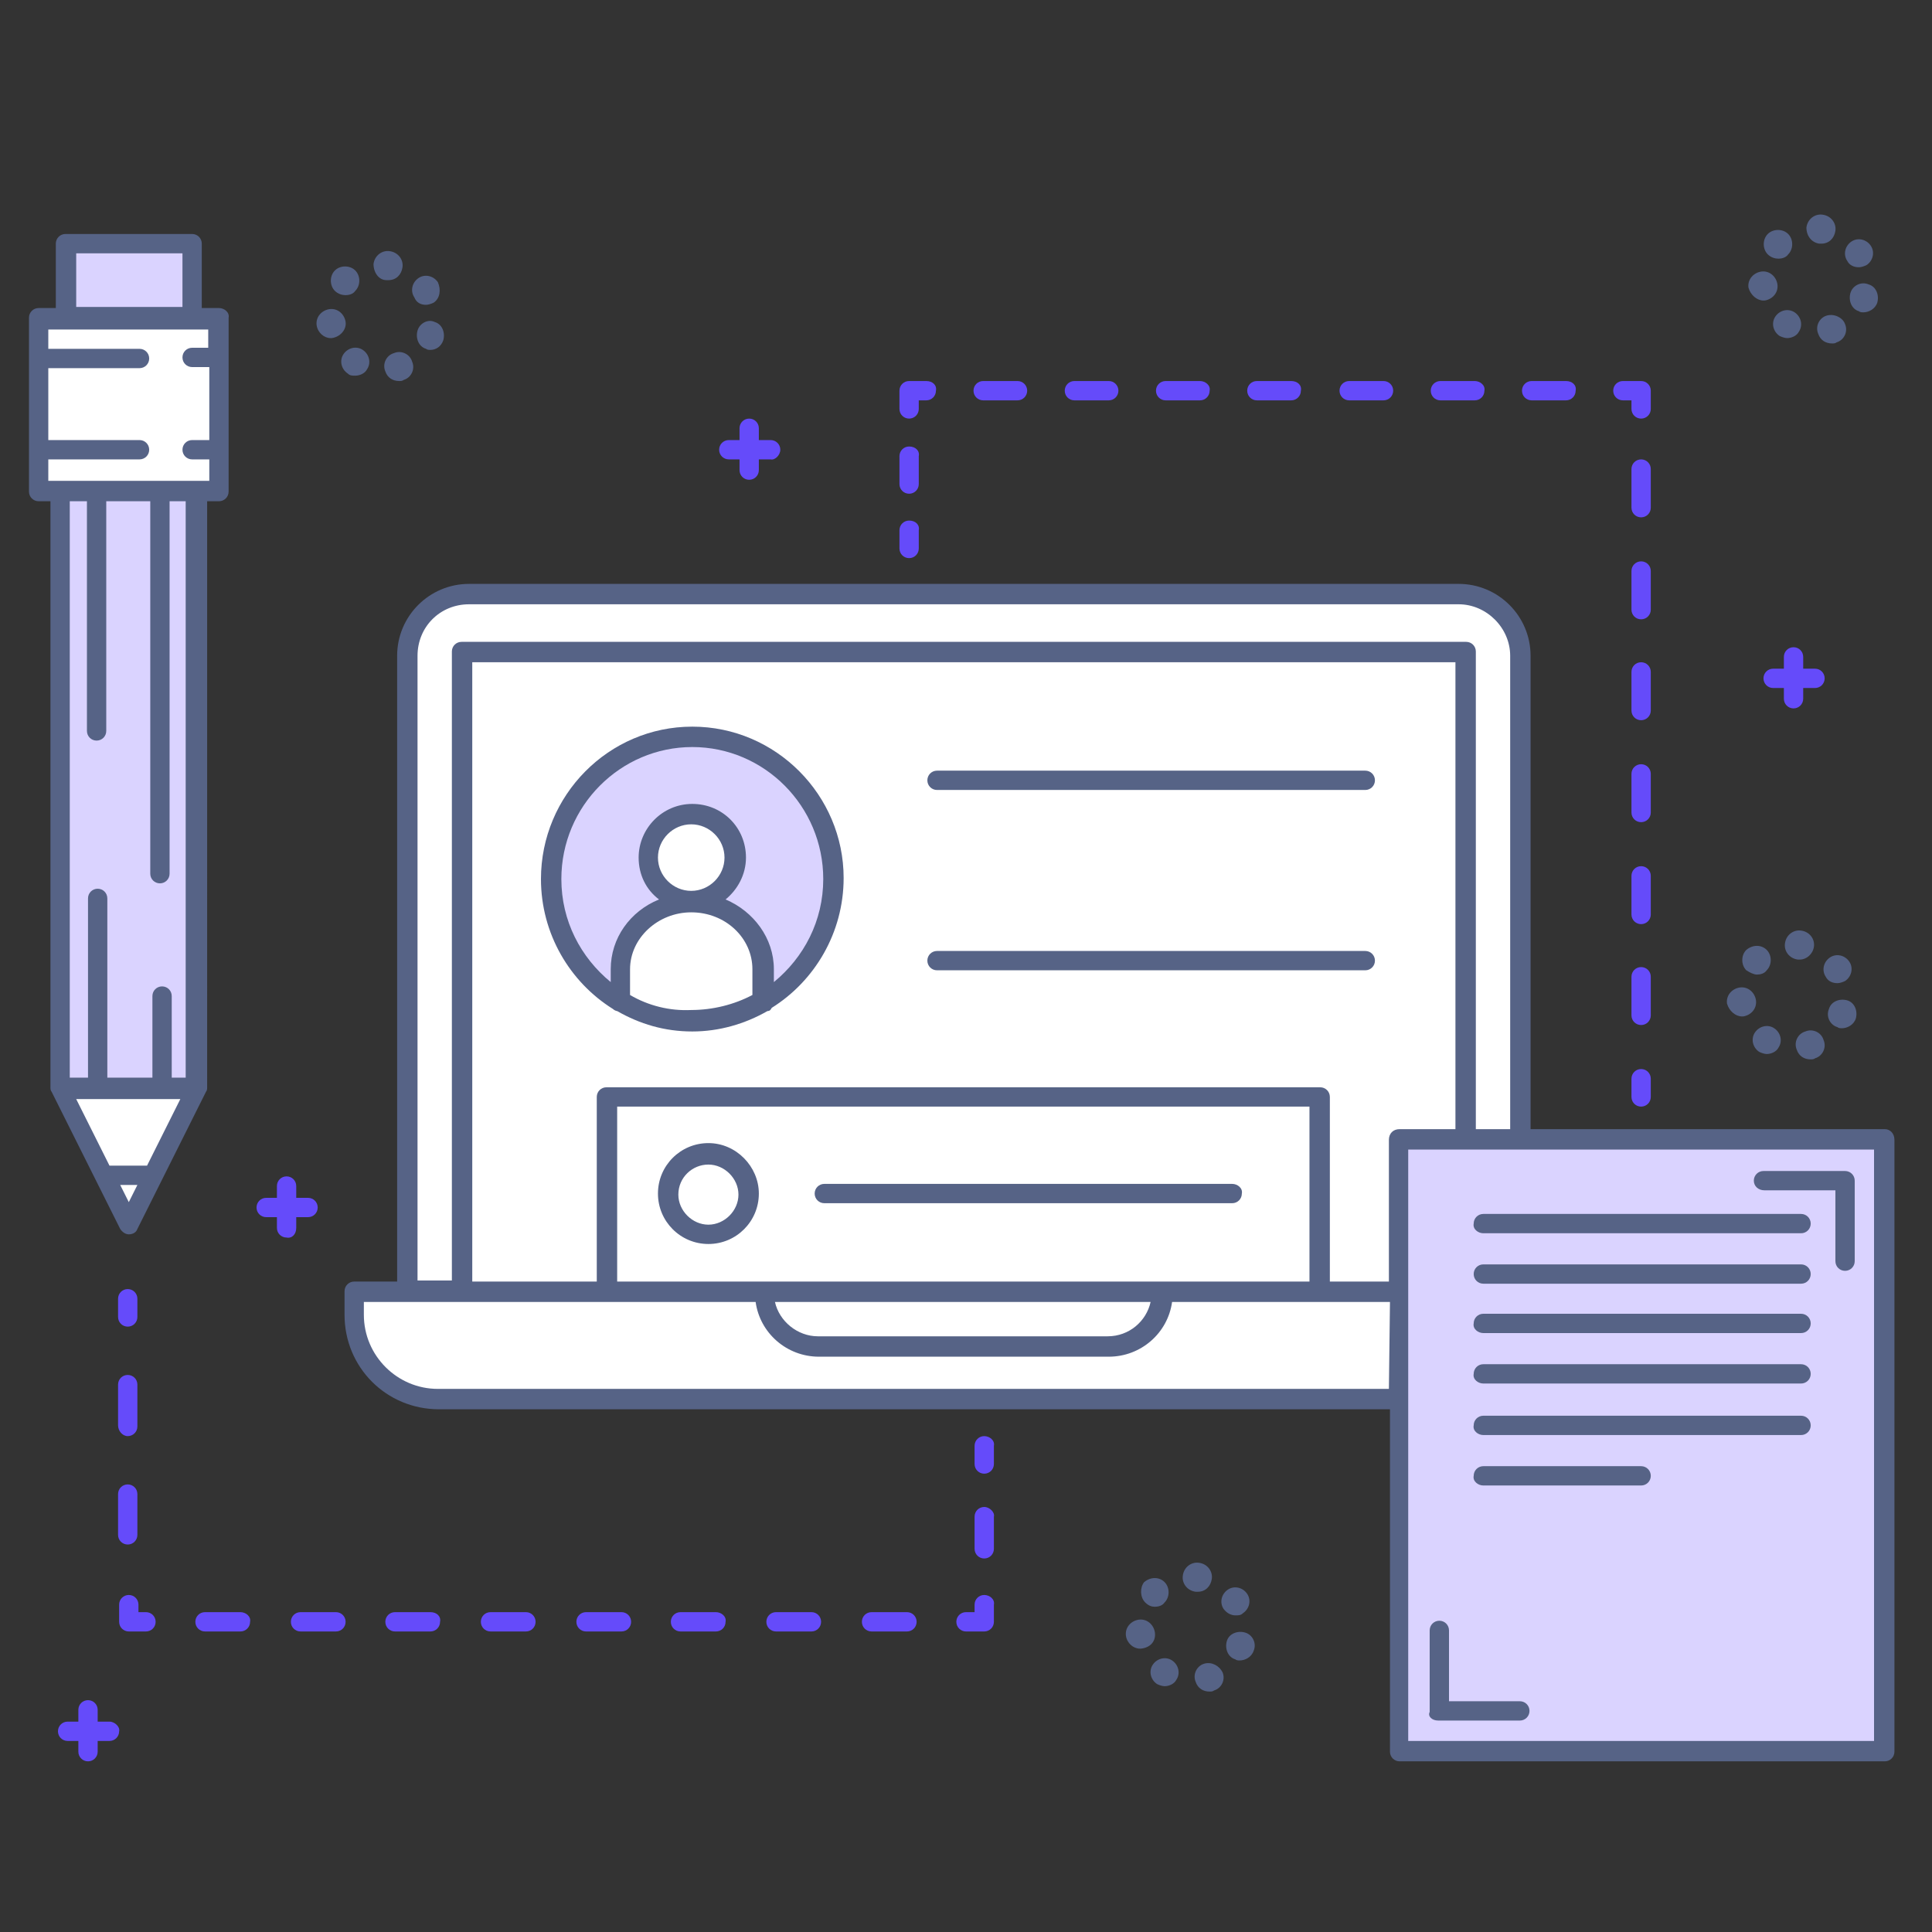 <?xml version="1.0" encoding="utf-8"?>
<!-- Generator: Adobe Illustrator 22.1.0, SVG Export Plug-In . SVG Version: 6.00 Build 0)  -->
<svg version="1.1" id="Слой_1" xmlns="http://www.w3.org/2000/svg" xmlns:xlink="http://www.w3.org/1999/xlink" x="0px" y="0px"
	 viewBox="0 0 180 180" style="enable-background:new 0 0 180 180;" xml:space="preserve">
<rect x="0" y="0" width="180" height="180" fill="#333333" stroke="none"/>
<style type="text/css">
	.st0{fill:#FFFFFF;}
	.st1{fill:#DAD3FF;}
	.st2{fill:#566386;}
	.st3{fill:#654BFA;}
</style>
<g transform="translate(3, 18)">
	<g>
		<polygon class="st0" points="136.4,38.7 132.4,37.4 96.1,37.4 39.4,37.4 36.1,39.3 35.2,42.5 35.2,102.3 29.7,102.9 31,108.2 
			35.2,111.8 48.4,111.8 127.5,112.6 127.5,88.4 138.8,88.4 138.8,42.5 		"/>
		<polygon class="st0" points="0.6,27.8 17.4,27.8 17.6,11.6 0.6,12 		"/>
		<polygon class="st0" points="9,95.8 15.2,83.4 3.1,83.8 		"/>
	</g>
	<g>
		<rect x="3.1" y="4.7" class="st1" width="11.7" height="6.9"/>
		<rect x="127.3" y="88.2" class="st1" width="45.2" height="57"/>
		<path class="st1" d="M61.5,50.6c-7.3,0-13.2,5.9-13.2,13.2c0,4.9,2.6,9.1,6.5,11.4v-3c0-3.4,3-6.2,6.7-6.2c3.7,0,6.7,2.8,6.7,6.2
			v3c3.9-2.3,6.5-6.6,6.5-11.4C74.6,56.6,68.7,50.6,61.5,50.6z M61.5,66c-2.2,0-4.1-1.8-4.1-4.1c0-2.3,1.8-4.1,4.1-4.1
			c2.2,0,4.1,1.8,4.1,4.1C65.5,64.1,63.7,66,61.5,66z"/>
		<rect x="2.6" y="27.8" class="st1" width="12.6" height="55.6"/>
	</g>
	<g>
		<path class="st2" d="M17.4,10.7h-1.6v-6c0-0.5-0.4-0.9-0.9-0.9H3.1c-0.5,0-0.9,0.4-0.9,0.9v6H0.6c-0.5,0-0.9,0.4-0.9,0.9v16.2
			c0,0.5,0.4,0.9,0.9,0.9h1.1v54.6c0,0.1,0,0.3,0.1,0.4l6.4,12.8C8.4,96.8,8.7,97,9,97c0.4,0,0.7-0.2,0.8-0.5l6.4-12.8
			c0.1-0.1,0.1-0.3,0.1-0.4V28.7h1.1c0.5,0,0.9-0.4,0.9-0.9V11.6C18.4,11.1,17.9,10.7,17.4,10.7z M4.1,5.6H14v5H4.1V5.6z M9,94
			l-0.8-1.6h1.6L9,94z M10.7,90.6C10.7,90.6,10.7,90.5,10.7,90.6H7.2l-3.1-6.2h9.7L10.7,90.6z M14.5,82.4H13v-7.6
			c0-0.5-0.4-0.9-0.9-0.9s-0.9,0.4-0.9,0.9v7.6H7V65.7c0-0.5-0.4-0.9-0.9-0.9s-0.9,0.4-0.9,0.9v16.7H3.5V28.7h1.6v21.4
			C5.1,50.6,5.5,51,6,51s0.9-0.4,0.9-0.9V28.7H11v34.7c0,0.5,0.4,0.9,0.9,0.9s0.9-0.4,0.9-0.9V28.7h1.5v53.7H14.5z M16.5,14.4h-1.6
			c-0.5,0-0.9,0.4-0.9,0.9s0.4,0.9,0.9,0.9h1.6V23h-1.6c-0.5,0-0.9,0.4-0.9,0.9s0.4,0.9,0.9,0.9h1.6v2h-1.1H2.6H1.5v-2H10
			c0.5,0,0.9-0.4,0.9-0.9S10.5,23,10,23H1.5v-6.7H10c0.5,0,0.9-0.4,0.9-0.9s-0.4-0.9-0.9-0.9H1.5v-1.8h1.6h11.7h1.6v1.7H16.5z"/>
		<path class="st2" d="M61.5,49.7c-7.8,0-14.1,6.4-14.1,14.2c0,5.1,2.7,9.6,6.7,12.1c0.1,0.1,0.3,0.2,0.4,0.2c2.1,1.2,4.4,1.9,7,1.9
			c2.5,0,4.9-0.7,7-1.9c0.2,0,0.3-0.1,0.4-0.3c4-2.5,6.7-7,6.7-12.1C75.6,56.1,69.3,49.7,61.5,49.7z M55.7,74.7v-2.4
			c0-2.9,2.6-5.3,5.7-5.3c3.2,0,5.7,2.4,5.7,5.3v2.4c-1.7,0.9-3.7,1.4-5.7,1.4C59.4,76.2,57.4,75.7,55.7,74.7z M58.3,61.9
			c0-1.7,1.4-3.1,3.1-3.1c1.7,0,3.1,1.4,3.1,3.1c0,1.7-1.4,3.1-3.1,3.1C59.7,65,58.3,63.6,58.3,61.9z M69.1,73.5v-1.2
			c0-2.9-1.9-5.4-4.5-6.5c1.1-0.9,1.9-2.3,1.9-3.9c0-2.8-2.2-5-5-5c-2.8,0-5,2.3-5,5c0,1.6,0.7,3,1.9,3.9c-2.7,1.1-4.5,3.6-4.5,6.5
			v1.2c-2.8-2.3-4.6-5.7-4.6-9.6c0-6.8,5.5-12.3,12.2-12.3s12.2,5.5,12.2,12.3C73.7,67.8,71.9,71.2,69.1,73.5z"/>
		<path class="st2" d="M124.2,53.8H84.3c-0.5,0-0.9,0.4-0.9,0.9s0.4,0.9,0.9,0.9h39.9c0.5,0,0.9-0.4,0.9-0.9S124.7,53.8,124.2,53.8z
			"/>
		<path class="st2" d="M124.2,70.6H84.3c-0.5,0-0.9,0.4-0.9,0.9s0.4,0.9,0.9,0.9h39.9c0.5,0,0.9-0.4,0.9-0.9S124.7,70.6,124.2,70.6z
			"/>
		<path class="st2" d="M63,88.5c-2.6,0-4.7,2.1-4.7,4.7s2.1,4.7,4.7,4.7c2.6,0,4.7-2.1,4.7-4.7C67.7,90.7,65.6,88.5,63,88.5z
			 M63,96.1c-1.5,0-2.8-1.3-2.8-2.8c0-1.6,1.3-2.8,2.8-2.8s2.8,1.3,2.8,2.8C65.8,94.8,64.5,96.1,63,96.1z"/>
		<path class="st2" d="M111.8,92.3h-38c-0.5,0-0.9,0.4-0.9,0.9s0.4,0.9,0.9,0.9h38c0.5,0,0.9-0.4,0.9-0.9
			C112.8,92.7,112.3,92.3,111.8,92.3z"/>
		<path class="st2" d="M172.6,87.2h-33V43.1c0-3.7-3-6.7-6.7-6.7H40.7c-3.7,0-6.7,3-6.7,6.7v58.3h-4c-0.5,0-0.9,0.4-0.9,0.9v2.2
			c0,4.9,3.9,8.8,8.8,8.8h88.6v31.9c0,0.5,0.4,0.9,0.9,0.9h45.2c0.5,0,0.9-0.4,0.9-0.9v-57C173.5,87.6,173.1,87.2,172.6,87.2z
			 M35.9,43.1c0-2.7,2.1-4.8,4.8-4.8h92.2c2.6,0,4.8,2.2,4.8,4.8v44.1h-3.2V42.7c0-0.5-0.4-0.9-0.9-0.9H40c-0.5,0-0.9,0.4-0.9,0.9
			v58.6h-3.2C35.9,101.3,35.9,43.1,35.9,43.1z M126.4,111.4H37.8c-3.8,0-6.9-3.1-6.9-6.9v-1.2h36.5c0.4,2.9,2.9,5.1,5.9,5.1h27
			c3,0,5.5-2.2,5.9-5.1h20.3L126.4,111.4L126.4,111.4z M54.5,101.4V85.1H119v16.3C119,101.4,54.5,101.4,54.5,101.4z M104.2,103.3
			c-0.4,1.8-2,3.2-4,3.2h-27c-1.9,0-3.6-1.4-4-3.2H104.2z M126.4,88.2v13.2h-5.5V84.2c0-0.5-0.4-0.9-0.9-0.9H53.5
			c-0.5,0-0.9,0.4-0.9,0.9v17.2H41V43.7h91.6v43.5h-5.2C126.8,87.2,126.4,87.6,126.4,88.2z M171.6,144.2h-43.4V89.1h43.4V144.2z"/>
		<path class="st2" d="M131,142.3h7.6c0.5,0,0.9-0.4,0.9-0.9s-0.4-0.9-0.9-0.9H132v-6.6c0-0.5-0.4-0.9-0.9-0.9s-0.9,0.4-0.9,0.9v7.6
			C130,141.9,130.4,142.3,131,142.3z"/>
		<path class="st2" d="M161.4,92.9h6.6v6.6c0,0.5,0.4,0.9,0.9,0.9s0.9-0.4,0.9-0.9V92c0-0.5-0.4-0.9-0.9-0.9h-7.6
			c-0.5,0-0.9,0.4-0.9,0.9S160.8,92.9,161.4,92.9z"/>
		<path class="st2" d="M135.2,101.6h29.6c0.5,0,0.9-0.4,0.9-0.9s-0.4-0.9-0.9-0.9h-29.6c-0.5,0-0.9,0.4-0.9,0.9
			S134.7,101.6,135.2,101.6z"/>
		<path class="st2" d="M135.2,96.9h29.6c0.5,0,0.9-0.4,0.9-0.9s-0.4-0.9-0.9-0.9h-29.6c-0.5,0-0.9,0.4-0.9,0.9
			C134.2,96.5,134.7,96.9,135.2,96.9z"/>
		<path class="st2" d="M135.2,106.2h29.6c0.5,0,0.9-0.4,0.9-0.9s-0.4-0.9-0.9-0.9h-29.6c-0.5,0-0.9,0.4-0.9,0.9
			C134.2,105.8,134.7,106.2,135.2,106.2z"/>
		<path class="st2" d="M135.2,110.9h29.6c0.5,0,0.9-0.4,0.9-0.9s-0.4-0.9-0.9-0.9h-29.6c-0.5,0-0.9,0.4-0.9,0.9
			C134.2,110.5,134.7,110.9,135.2,110.9z"/>
		<path class="st2" d="M135.2,115.7h29.6c0.5,0,0.9-0.4,0.9-0.9s-0.4-0.9-0.9-0.9h-29.6c-0.5,0-0.9,0.4-0.9,0.9
			C134.2,115.3,134.7,115.7,135.2,115.7z"/>
		<path class="st2" d="M135.2,120.4h14.7c0.5,0,0.9-0.4,0.9-0.9s-0.4-0.9-0.9-0.9h-14.7c-0.5,0-0.9,0.4-0.9,0.9
			C134.2,120,134.7,120.4,135.2,120.4z"/>
		<path class="st2" d="M33.7,14.9c-0.7,0.2-1.1,1-0.8,1.7c0.2,0.6,0.7,0.9,1.3,0.9c0.1,0,0.3,0,0.4-0.1c0.7-0.2,1.1-1,0.8-1.7
			C35.2,15,34.4,14.6,33.7,14.9z"/>
		<path class="st2" d="M36.7,10.4c0.2,0,0.5-0.1,0.7-0.2C38,9.8,38.1,9,37.8,8.3l0,0c-0.4-0.6-1.2-0.8-1.8-0.4s-0.8,1.2-0.4,1.8
			C35.8,10.2,36.2,10.4,36.7,10.4z"/>
		<path class="st2" d="M33,8.1c0.1,0,0.1,0,0.2,0c0.7,0,1.2-0.5,1.3-1.2s-0.4-1.4-1.2-1.5c-0.7-0.1-1.4,0.4-1.5,1.2
			C31.8,7.4,32.3,8.1,33,8.1z"/>
		<path class="st2" d="M29.2,9.5c0.3,0,0.7-0.1,0.9-0.4l0,0l0,0c0.5-0.5,0.5-1.4,0-1.9s-1.4-0.5-1.9,0l0,0l0,0
			c-0.5,0.5-0.5,1.4,0,1.9C28.5,9.4,28.9,9.5,29.2,9.5z"/>
		<path class="st2" d="M29.2,12c-0.1-0.7-0.7-1.3-1.5-1.2c-0.7,0.1-1.3,0.7-1.2,1.5c0.1,0.7,0.7,1.2,1.3,1.2h0.1
			C28.7,13.4,29.3,12.7,29.2,12z"/>
		<path class="st2" d="M30.1,17c0.4,0,0.9-0.2,1.1-0.6c0.4-0.6,0.2-1.4-0.4-1.8c-0.6-0.4-1.4-0.2-1.8,0.4c-0.4,0.6-0.2,1.4,0.4,1.8
			C29.6,17,29.8,17,30.1,17z"/>
		<path class="st2" d="M35.9,12.8c-0.2,0.7,0.1,1.5,0.8,1.7c0.1,0.1,0.3,0.1,0.4,0.1c0.5,0,1-0.3,1.2-0.9l0,0
			c0.2-0.7-0.1-1.5-0.8-1.7C36.9,11.7,36.1,12.1,35.9,12.8z"/>
		<path class="st2" d="M161.3,10h0.1c0.7-0.1,1.3-0.7,1.2-1.5c-0.1-0.7-0.7-1.3-1.5-1.2c-0.7,0.1-1.3,0.7-1.2,1.5
			C160.1,9.5,160.7,10,161.3,10z"/>
		<path class="st2" d="M170.2,6.9c0.2,0,0.5-0.1,0.7-0.2c0.6-0.4,0.8-1.2,0.4-1.8l0,0c-0.4-0.6-1.2-0.8-1.8-0.4s-0.8,1.2-0.4,1.8
			C169.3,6.7,169.7,6.9,170.2,6.9z"/>
		<path class="st2" d="M162.7,6.1c0.3,0,0.7-0.1,0.9-0.4l0,0c0.5-0.5,0.5-1.4,0-1.9s-1.4-0.5-1.9,0l0,0l0,0c-0.5,0.5-0.5,1.4,0,1.9
			C162,6,162.4,6.1,162.7,6.1z"/>
		<path class="st2" d="M162.4,11.5c-0.4,0.6-0.2,1.4,0.4,1.8c0.2,0.1,0.5,0.2,0.7,0.2c0.4,0,0.9-0.2,1.1-0.6
			c0.4-0.6,0.2-1.4-0.4-1.8C163.6,10.7,162.8,10.9,162.4,11.5z"/>
		<path class="st2" d="M166.5,4.7c0,0,0.1,0,0.2,0c0.7,0,1.2-0.5,1.3-1.2s-0.4-1.4-1.2-1.5c-0.7-0.1-1.4,0.4-1.5,1.2
			C165.3,4,165.8,4.6,166.5,4.7z"/>
		<path class="st2" d="M167.2,11.4c-0.7,0.2-1.1,1-0.8,1.7c0.2,0.6,0.7,0.9,1.3,0.9c0.1,0,0.3,0,0.4-0.1c0.7-0.2,1.1-1,0.8-1.7
			C168.7,11.6,167.9,11.2,167.2,11.4z"/>
		<path class="st2" d="M169.4,9.3c-0.2,0.7,0.1,1.5,0.8,1.7c0.1,0.1,0.3,0.1,0.4,0.1c0.5,0,1.1-0.3,1.3-0.9c0.2-0.7-0.1-1.5-0.8-1.7
			C170.4,8.2,169.6,8.6,169.4,9.3z"/>
		<path class="st2" d="M165.7,80.7c0.1,0,0.3,0,0.4-0.1c0.7-0.2,1.1-1,0.8-1.7c-0.2-0.7-1-1.1-1.7-0.8c-0.7,0.2-1.1,1-0.8,1.7
			C164.6,80.4,165.1,80.7,165.7,80.7z"/>
		<path class="st2" d="M162.3,77.8c-0.6-0.4-1.4-0.2-1.8,0.4c-0.4,0.6-0.2,1.4,0.4,1.8c0.2,0.1,0.5,0.2,0.7,0.2
			c0.4,0,0.9-0.2,1.1-0.6C163.1,79,162.9,78.2,162.3,77.8z"/>
		<path class="st2" d="M168.2,77.7c0.1,0.1,0.3,0.1,0.4,0.1c0.5,0,1.1-0.3,1.3-0.9c0.2-0.7-0.1-1.5-0.8-1.7s-1.5,0.1-1.7,0.8
			C167.1,76.7,167.5,77.5,168.2,77.7z"/>
		<path class="st2" d="M159.3,76.7h0.1c0.7-0.1,1.3-0.7,1.2-1.5c-0.1-0.7-0.7-1.3-1.5-1.2c-0.7,0.1-1.3,0.7-1.2,1.5
			C158.1,76.2,158.7,76.7,159.3,76.7z"/>
		<path class="st2" d="M160.7,72.8c0.3,0,0.7-0.1,0.9-0.4l0,0c0.5-0.5,0.5-1.4,0-1.9s-1.3-0.5-1.9,0l0,0l0,0l0,0
			c-0.5,0.5-0.5,1.4,0,1.9C160,72.6,160.4,72.8,160.7,72.8z"/>
		<path class="st2" d="M166,70.2c0.1-0.7-0.4-1.4-1.2-1.5c-0.7-0.1-1.4,0.4-1.5,1.2c-0.1,0.7,0.4,1.4,1.2,1.5c0,0,0.1,0,0.2,0
			C165.3,71.4,165.9,70.9,166,70.2z"/>
		<path class="st2" d="M168.2,73.6c0.2,0,0.5-0.1,0.7-0.2c0.6-0.4,0.8-1.2,0.4-1.8l0,0c-0.4-0.6-1.2-0.8-1.8-0.4s-0.8,1.2-0.4,1.8
			C167.3,73.4,167.7,73.6,168.2,73.6z"/>
		<path class="st2" d="M104.6,134.1c-0.1-0.7-0.7-1.3-1.5-1.2c-0.7,0.1-1.3,0.7-1.2,1.5c0.1,0.7,0.7,1.2,1.3,1.2h0.1
			C104.2,135.5,104.7,134.9,104.6,134.1z"/>
		<path class="st2" d="M108.6,130.3c0.7,0,1.2-0.5,1.3-1.2c0.1-0.7-0.4-1.4-1.2-1.5c-0.7-0.1-1.4,0.4-1.5,1.2
			c-0.1,0.7,0.4,1.4,1.2,1.5C108.5,130.3,108.6,130.3,108.6,130.3z"/>
		<path class="st2" d="M103.7,131.3c0.3,0.3,0.6,0.4,0.9,0.4s0.7-0.1,0.9-0.4l0,0l0,0c0.5-0.5,0.5-1.4,0-1.9s-1.3-0.5-1.9,0l0,0l0,0
			l0,0C103.2,129.9,103.2,130.8,103.7,131.3z"/>
		<path class="st2" d="M109.2,137c-0.7,0.2-1.1,1-0.8,1.7c0.2,0.6,0.7,0.9,1.3,0.9c0.1,0,0.3,0,0.4-0.1c0.7-0.2,1.1-1,0.8-1.7
			C110.6,137.2,109.9,136.8,109.2,137z"/>
		<path class="st2" d="M106.2,136.7c-0.6-0.4-1.4-0.2-1.8,0.4c-0.4,0.6-0.2,1.4,0.4,1.8c0.2,0.1,0.5,0.2,0.7,0.2
			c0.4,0,0.9-0.2,1.1-0.6C107,137.9,106.8,137.1,106.2,136.7z"/>
		<path class="st2" d="M113,134.1c-0.7-0.2-1.5,0.1-1.7,0.8s0.1,1.5,0.8,1.7c0.1,0.1,0.3,0.1,0.4,0.1c0.5,0,1.1-0.3,1.3-0.9
			C114.1,135.1,113.7,134.3,113,134.1z"/>
		<path class="st2" d="M112.8,132.3c0.6-0.4,0.8-1.2,0.4-1.8s-1.2-0.8-1.8-0.4c-0.6,0.4-0.8,1.2-0.4,1.8c0.3,0.4,0.7,0.6,1.1,0.6
			C112.4,132.5,112.6,132.5,112.8,132.3z"/>
	</g>
	<g>
		<path class="st3" d="M149.9,81.6c-0.5,0-0.9,0.4-0.9,0.9v1.7c0,0.5,0.4,0.9,0.9,0.9s0.9-0.4,0.9-0.9v-1.7
			C150.8,82,150.4,81.6,149.9,81.6z"/>
		<path class="st3" d="M149.9,62.7c-0.5,0-0.9,0.4-0.9,0.9v3.6c0,0.5,0.4,0.9,0.9,0.9s0.9-0.4,0.9-0.9v-3.6
			C150.8,63.1,150.4,62.7,149.9,62.7z"/>
		<path class="st3" d="M149.9,53.2c-0.5,0-0.9,0.4-0.9,0.9v3.6c0,0.5,0.4,0.9,0.9,0.9s0.9-0.4,0.9-0.9v-3.6
			C150.8,53.6,150.4,53.2,149.9,53.2z"/>
		<path class="st3" d="M149.9,72.1c-0.5,0-0.9,0.4-0.9,0.9v3.6c0,0.5,0.4,0.9,0.9,0.9s0.9-0.4,0.9-0.9V73
			C150.8,72.5,150.4,72.1,149.9,72.1z"/>
		<path class="st3" d="M149.9,34.3c-0.5,0-0.9,0.4-0.9,0.9v3.6c0,0.5,0.4,0.9,0.9,0.9s0.9-0.4,0.9-0.9v-3.6
			C150.8,34.7,150.4,34.3,149.9,34.3z"/>
		<path class="st3" d="M149.9,43.7c-0.5,0-0.9,0.4-0.9,0.9v3.6c0,0.5,0.4,0.9,0.9,0.9s0.9-0.4,0.9-0.9v-3.6
			C150.8,44.1,150.4,43.7,149.9,43.7z"/>
		<path class="st3" d="M149.9,24.8c-0.5,0-0.9,0.4-0.9,0.9v3.6c0,0.5,0.4,0.9,0.9,0.9s0.9-0.4,0.9-0.9v-3.6
			C150.8,25.2,150.4,24.8,149.9,24.8z"/>
		<path class="st3" d="M149.9,17.5h-1.7c-0.5,0-0.9,0.4-0.9,0.9s0.4,0.9,0.9,0.9h0.8v0.8c0,0.5,0.4,0.9,0.9,0.9s0.9-0.4,0.9-0.9
			v-1.7C150.8,17.9,150.4,17.5,149.9,17.5z"/>
		<path class="st3" d="M117.3,17.5h-3.2c-0.5,0-0.9,0.4-0.9,0.9s0.4,0.9,0.9,0.9h3.2c0.5,0,0.9-0.4,0.9-0.9
			C118.3,17.9,117.9,17.5,117.3,17.5z"/>
		<path class="st3" d="M108.8,17.5h-3.2c-0.5,0-0.9,0.4-0.9,0.9s0.4,0.9,0.9,0.9h3.2c0.5,0,0.9-0.4,0.9-0.9
			C109.8,17.9,109.3,17.5,108.8,17.5z"/>
		<path class="st3" d="M100.3,17.5h-3.2c-0.5,0-0.9,0.4-0.9,0.9s0.4,0.9,0.9,0.9h3.2c0.5,0,0.9-0.4,0.9-0.9
			C101.2,17.9,100.8,17.5,100.3,17.5z"/>
		<path class="st3" d="M91.8,17.5h-3.2c-0.5,0-0.9,0.4-0.9,0.9s0.4,0.9,0.9,0.9h3.2c0.5,0,0.9-0.4,0.9-0.9
			C92.7,17.9,92.3,17.5,91.8,17.5z"/>
		<path class="st3" d="M125.9,17.5h-3.2c-0.5,0-0.9,0.4-0.9,0.9s0.4,0.9,0.9,0.9h3.2c0.5,0,0.9-0.4,0.9-0.9S126.4,17.5,125.9,17.5z"
			/>
		<path class="st3" d="M142.9,17.5h-3.2c-0.5,0-0.9,0.4-0.9,0.9s0.4,0.9,0.9,0.9h3.2c0.5,0,0.9-0.4,0.9-0.9
			C143.9,17.9,143.5,17.5,142.9,17.5z"/>
		<path class="st3" d="M134.4,17.5h-3.2c-0.5,0-0.9,0.4-0.9,0.9s0.4,0.9,0.9,0.9h3.2c0.5,0,0.9-0.4,0.9-0.9
			C135.4,17.9,134.9,17.5,134.4,17.5z"/>
		<path class="st3" d="M83.3,17.5h-1.6c-0.5,0-0.9,0.4-0.9,0.9v1.7c0,0.5,0.4,0.9,0.9,0.9s0.9-0.4,0.9-0.9v-0.8h0.7
			c0.5,0,0.9-0.4,0.9-0.9C84.3,17.9,83.9,17.5,83.3,17.5z"/>
		<path class="st3" d="M81.7,23.6c-0.5,0-0.9,0.4-0.9,0.9v2.6c0,0.5,0.4,0.9,0.9,0.9s0.9-0.4,0.9-0.9v-2.6
			C82.7,24,82.3,23.6,81.7,23.6z"/>
		<path class="st3" d="M81.7,30.5c-0.5,0-0.9,0.4-0.9,0.9v1.7c0,0.5,0.4,0.9,0.9,0.9s0.9-0.4,0.9-0.9v-1.7
			C82.7,30.9,82.3,30.5,81.7,30.5z"/>
		<path class="st3" d="M8.9,105.6c0.5,0,0.9-0.4,0.9-0.9V103c0-0.5-0.4-0.9-0.9-0.9S8,102.5,8,103v1.7C8,105.2,8.4,105.6,8.9,105.6z
			"/>
		<path class="st3" d="M8.9,115.8c0.5,0,0.9-0.4,0.9-0.9V111c0-0.5-0.4-0.9-0.9-0.9S8,110.5,8,111v3.8C8,115.3,8.4,115.8,8.9,115.8z
			"/>
		<path class="st3" d="M8.9,125.9c0.5,0,0.9-0.4,0.9-0.9v-3.8c0-0.5-0.4-0.9-0.9-0.9S8,120.7,8,121.2v3.8
			C8,125.5,8.4,125.9,8.9,125.9z"/>
		<path class="st3" d="M10.6,132.2H9.9v-0.7c0-0.5-0.4-0.9-0.9-0.9s-0.9,0.4-0.9,0.9v1.6c0,0.5,0.4,0.9,0.9,0.9h1.6
			c0.5,0,0.9-0.4,0.9-0.9S11.1,132.2,10.6,132.2z"/>
		<path class="st3" d="M37.1,132.2h-3.3c-0.5,0-0.9,0.4-0.9,0.9s0.4,0.9,0.9,0.9h3.3c0.5,0,0.9-0.4,0.9-0.9
			C38.1,132.6,37.7,132.2,37.1,132.2z"/>
		<path class="st3" d="M46,132.2h-3.3c-0.5,0-0.9,0.4-0.9,0.9s0.4,0.9,0.9,0.9H46c0.5,0,0.9-0.4,0.9-0.9
			C46.9,132.6,46.5,132.2,46,132.2z"/>
		<path class="st3" d="M54.9,132.2h-3.3c-0.5,0-0.9,0.4-0.9,0.9s0.4,0.9,0.9,0.9h3.3c0.5,0,0.9-0.4,0.9-0.9
			C55.8,132.6,55.4,132.2,54.9,132.2z"/>
		<path class="st3" d="M28.3,132.2H25c-0.5,0-0.9,0.4-0.9,0.9s0.4,0.9,0.9,0.9h3.3c0.5,0,0.9-0.4,0.9-0.9
			C29.2,132.6,28.8,132.2,28.3,132.2z"/>
		<path class="st3" d="M19.4,132.2h-3.3c-0.5,0-0.9,0.4-0.9,0.9s0.4,0.9,0.9,0.9h3.3c0.5,0,0.9-0.4,0.9-0.9
			C20.4,132.6,19.9,132.2,19.4,132.2z"/>
		<path class="st3" d="M81.5,132.2h-3.3c-0.5,0-0.9,0.4-0.9,0.9s0.4,0.9,0.9,0.9h3.3c0.5,0,0.9-0.4,0.9-0.9
			C82.4,132.6,82,132.2,81.5,132.2z"/>
		<path class="st3" d="M72.6,132.2h-3.3c-0.5,0-0.9,0.4-0.9,0.9s0.4,0.9,0.9,0.9h3.3c0.5,0,0.9-0.4,0.9-0.9
			C73.5,132.6,73.1,132.2,72.6,132.2z"/>
		<path class="st3" d="M63.7,132.2h-3.3c-0.5,0-0.9,0.4-0.9,0.9s0.4,0.9,0.9,0.9h3.3c0.5,0,0.9-0.4,0.9-0.9
			C64.7,132.6,64.2,132.2,63.7,132.2z"/>
		<path class="st3" d="M88.7,130.6c-0.5,0-0.9,0.4-0.9,0.9v0.7H87c-0.5,0-0.9,0.4-0.9,0.9s0.4,0.9,0.9,0.9h1.7
			c0.5,0,0.9-0.4,0.9-0.9v-1.6C89.7,131,89.2,130.6,88.7,130.6z"/>
		<path class="st3" d="M88.7,122.4c-0.5,0-0.9,0.4-0.9,0.9v3c0,0.5,0.4,0.9,0.9,0.9s0.9-0.4,0.9-0.9v-3
			C89.7,122.9,89.2,122.4,88.7,122.4z"/>
		<path class="st3" d="M88.7,115.8c-0.5,0-0.9,0.4-0.9,0.9v1.7c0,0.5,0.4,0.9,0.9,0.9s0.9-0.4,0.9-0.9v-1.7
			C89.7,116.2,89.2,115.8,88.7,115.8z"/>
		<path class="st3" d="M24.6,96.4v-1h1.1c0.5,0,0.9-0.4,0.9-0.9s-0.4-0.9-0.9-0.9h-1.1v-1.1c0-0.5-0.4-0.9-0.9-0.9s-0.9,0.4-0.9,0.9
			v1.1h-1c-0.5,0-0.9,0.4-0.9,0.9s0.4,0.9,0.9,0.9h1v1c0,0.5,0.4,0.9,0.9,0.9C24.2,97.4,24.6,97,24.6,96.4z"/>
		<path class="st3" d="M69.7,23.9c0-0.5-0.4-0.9-0.9-0.9h-1.1v-1.1c0-0.5-0.4-0.9-0.9-0.9s-0.9,0.4-0.9,0.9V23h-1
			c-0.5,0-0.9,0.4-0.9,0.9s0.4,0.9,0.9,0.9h1v1c0,0.5,0.4,0.9,0.9,0.9s0.9-0.4,0.9-0.9v-1h1.1C69.2,24.9,69.7,24.4,69.7,23.9z"/>
		<path class="st3" d="M166.1,44.3H165v-1.1c0-0.5-0.4-0.9-0.9-0.9s-0.9,0.4-0.9,0.9v1.1h-1c-0.5,0-0.9,0.4-0.9,0.9s0.4,0.9,0.9,0.9
			h1v1c0,0.5,0.4,0.9,0.9,0.9s0.9-0.4,0.9-0.9v-1h1.1c0.5,0,0.9-0.4,0.9-0.9S166.6,44.3,166.1,44.3z"/>
		<path class="st3" d="M7.2,142.4H6.1v-1.1c0-0.5-0.4-0.9-0.9-0.9s-0.9,0.4-0.9,0.9v1.1h-1c-0.5,0-0.9,0.4-0.9,0.9s0.4,0.9,0.9,0.9
			h1v1c0,0.5,0.4,0.9,0.9,0.9s0.9-0.4,0.9-0.9v-1h1.1c0.5,0,0.9-0.4,0.9-0.9C8.2,142.9,7.7,142.4,7.2,142.4z"/>
	</g>
</g>
</svg>
